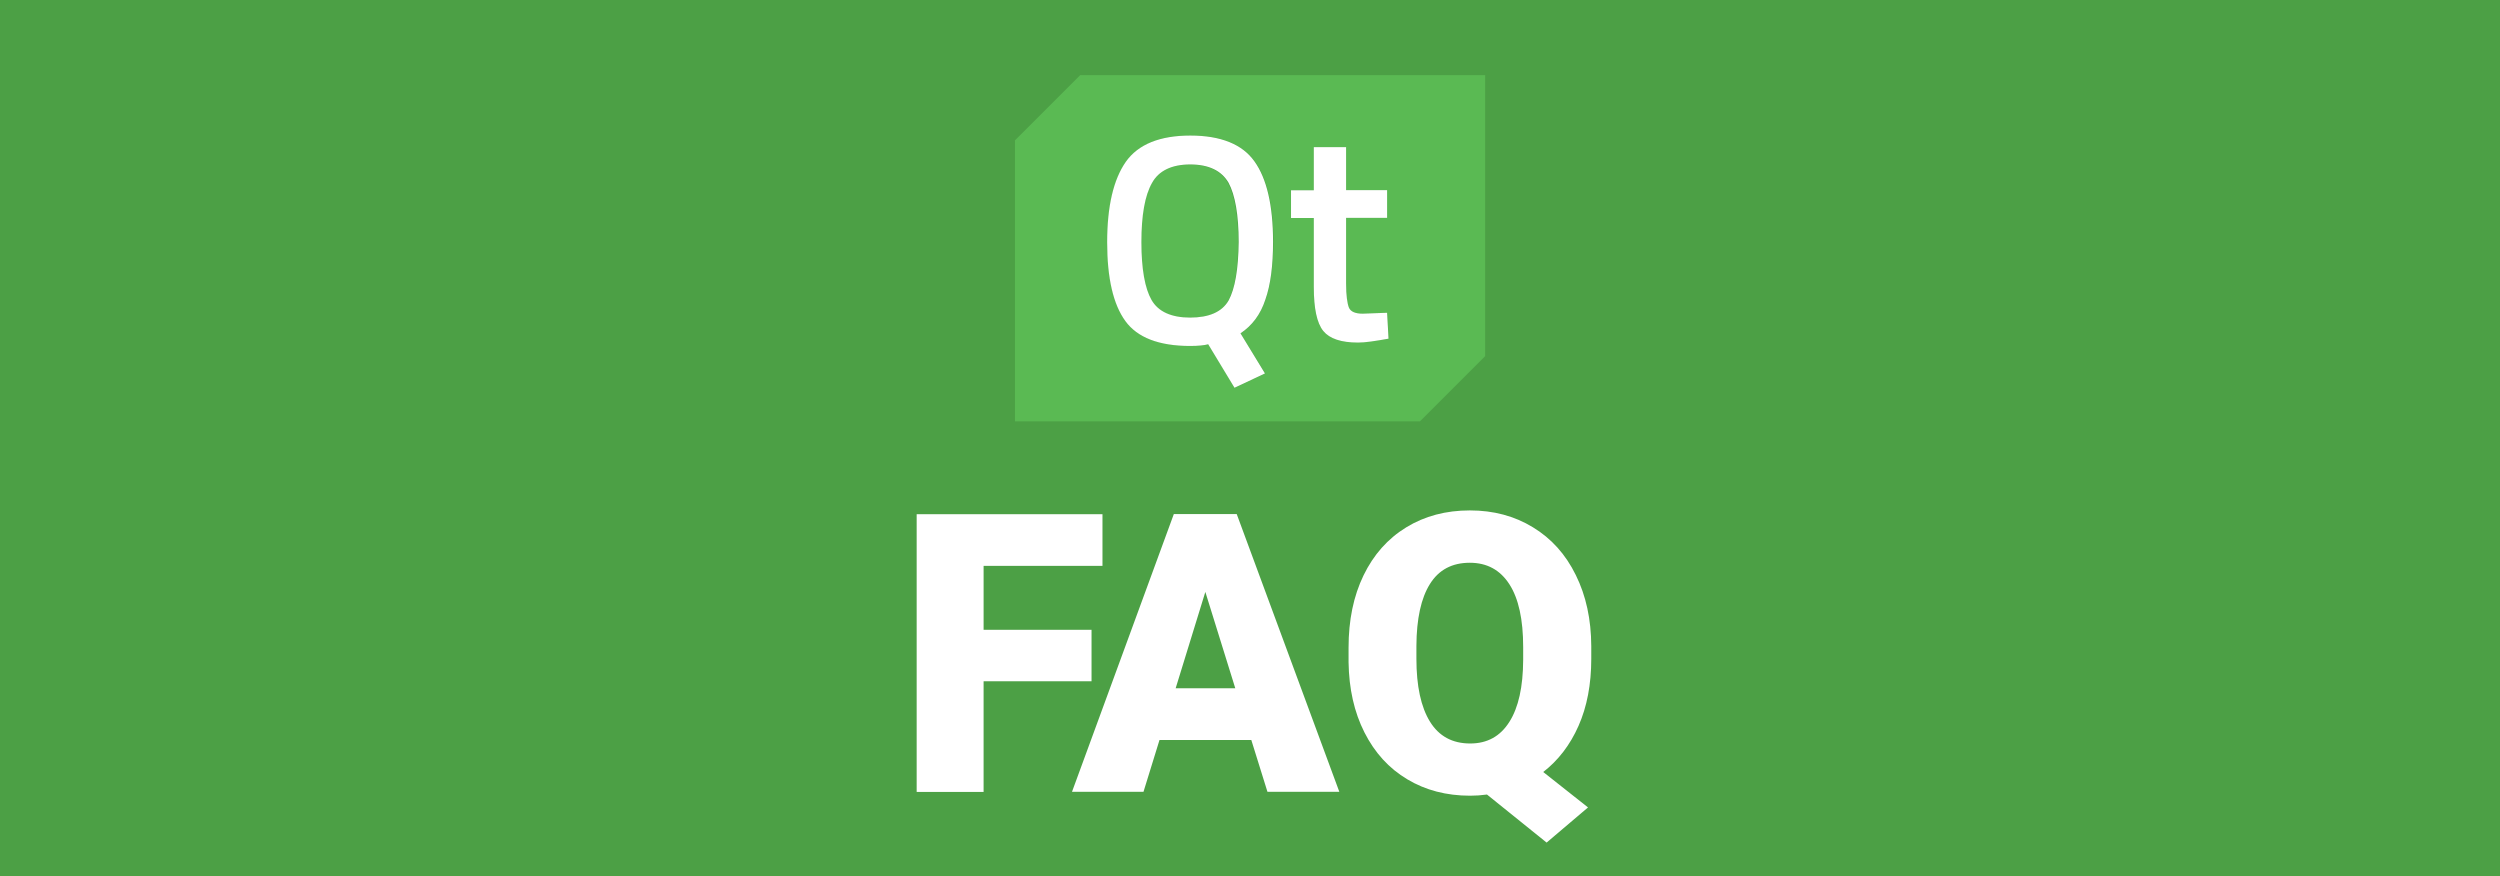 <svg xmlns="http://www.w3.org/2000/svg" viewBox="0 0 1920 673" xml:space="preserve"><style>.st1{fill:#fff}.st2{fill:#5aba53}</style><path fill="#4ca045" d="M0 0h1920v673H0z"/><path class="st1" d="M838.3 523.2h-82.9v85H704V394.9h142.7v39.7h-91.3v49.1h82.9v39.5zM961 568.3h-70.5l-12.3 39.8h-54.9l78.2-213.3h48.3l78.8 213.3h-55.2L961 568.3zm-58.1-39.7h45.8l-23-74-22.8 74zm319.2-22.7c0 19.7-3.3 36.9-9.8 51.6-6.5 14.7-15.6 26.5-27.1 35.4l34.4 27.2-31.8 27-45.8-36.9c-4.3.6-8.6.9-12.9.9-18.2 0-34.3-4.2-48.3-12.6-14.1-8.4-25-20.4-32.9-36-7.9-15.6-11.9-33.6-12.2-53.9v-11.3c0-21 3.8-39.5 11.5-55.4 7.7-15.9 18.6-28.2 32.8-36.9 14.2-8.7 30.5-13 48.9-13 18.1 0 34.2 4.3 48.3 12.9 14.2 8.6 25.2 20.8 33 36.7 7.9 15.9 11.8 34.1 11.9 54.6v9.7zm-52.3-8.9c0-21.2-3.5-37.3-10.6-48.3s-17.2-16.5-30.4-16.5c-13.6 0-23.8 5.4-30.6 16.3-6.8 10.8-10.3 26.7-10.4 47.6v9.8c0 21 3.5 37.1 10.4 48.3 6.9 11.2 17.2 16.8 30.9 16.8 13.1 0 23.1-5.5 30.1-16.6 7-11 10.5-26.9 10.6-47.6V497z"/><path class="st2" d="M913.9 126.4c-14.3 0-24.2 4.8-29.4 14.3-5.4 9.4-8.1 24.5-8.1 45.3 0 20.7 2.7 35.6 7.8 44.5 5.1 8.9 15.1 13.5 29.6 13.5 14.5 0 24.5-4.3 29.6-13.2 4.8-8.9 7.5-23.7 7.5-44.7 0-20.7-2.7-36.1-7.8-45.5-5.2-9.3-14.9-14.2-29.2-14.2z"/><path class="st2" d="M1105.5 57.7H829.6l-50.1 50.1v215.8h311l50.1-50.1V57.7h-35.1zM971.9 230.2c-3.8 11.3-10.2 19.9-19.1 25.9l18.9 30.7-23.4 11-20.2-33.4c-3 .8-7.5 1.3-14 1.3-23.7 0-40.4-6.5-49.6-19.1-9.4-12.9-14-33.1-14-60.6 0-27.7 4.8-48.2 14.3-61.7 9.4-13.5 26.1-20.2 49.6-20.2 23.4 0 39.9 6.7 49.3 19.9 9.4 13.2 14.3 33.9 14.3 61.7-.2 18.3-2.1 33.2-6.1 44.5zM1043 263c-12.9 0-21.8-3-26.7-8.9-4.8-5.9-7.3-17.2-7.3-33.7v-53.1h-17.5V146h17.5v-33h24.8v33.1h31.5v21.3h-31.5v50.4c0 9.2.8 15.4 2.2 18.6 1.3 3 4.8 4.6 10.5 4.6l18.9-.8 1.1 19.9c-10.6 1.9-18.1 2.9-23.5 2.9z"/><path class="st1" d="M1046.5 240.9c-5.7 0-9.2-1.6-10.5-4.6-1.3-3.2-2.2-9.4-2.2-18.6v-50.4h31.5V146h-31.5v-33H1009v33.1h-17.5v21.3h17.5v53.1c0 16.4 2.4 27.7 7.3 33.7 4.8 5.9 13.7 8.9 26.7 8.9 5.4 0 12.9-1.1 23.4-3l-1.1-19.9-18.8.7zM914.2 104.1c-23.4 0-40.1 6.7-49.6 20.2-9.4 13.5-14.3 33.9-14.3 61.7 0 27.5 4.6 47.7 14 60.6 9.2 12.7 25.9 19.1 49.6 19.1 6.5 0 11-.5 14-1.3l20.2 33.4 23.4-11-18.8-30.8c8.9-5.9 15.4-14.5 19.1-25.9 4-11.3 5.9-26.1 5.9-44.5 0-27.7-4.8-48.5-14.3-61.7-9.3-13.1-25.8-19.8-49.2-19.8zm29.4 126.6c-5.1 8.9-15.1 13.2-29.6 13.2-14.5 0-24.5-4.6-29.6-13.5-5.1-8.9-7.8-23.7-7.8-44.5 0-20.7 2.7-35.8 8.1-45.3 5.1-9.4 15.1-14.3 29.4-14.3 14.3 0 24 4.8 29.4 14 5.1 9.4 7.8 24.8 7.8 45.5-.2 21.2-2.9 36-7.7 44.9z"/></svg>